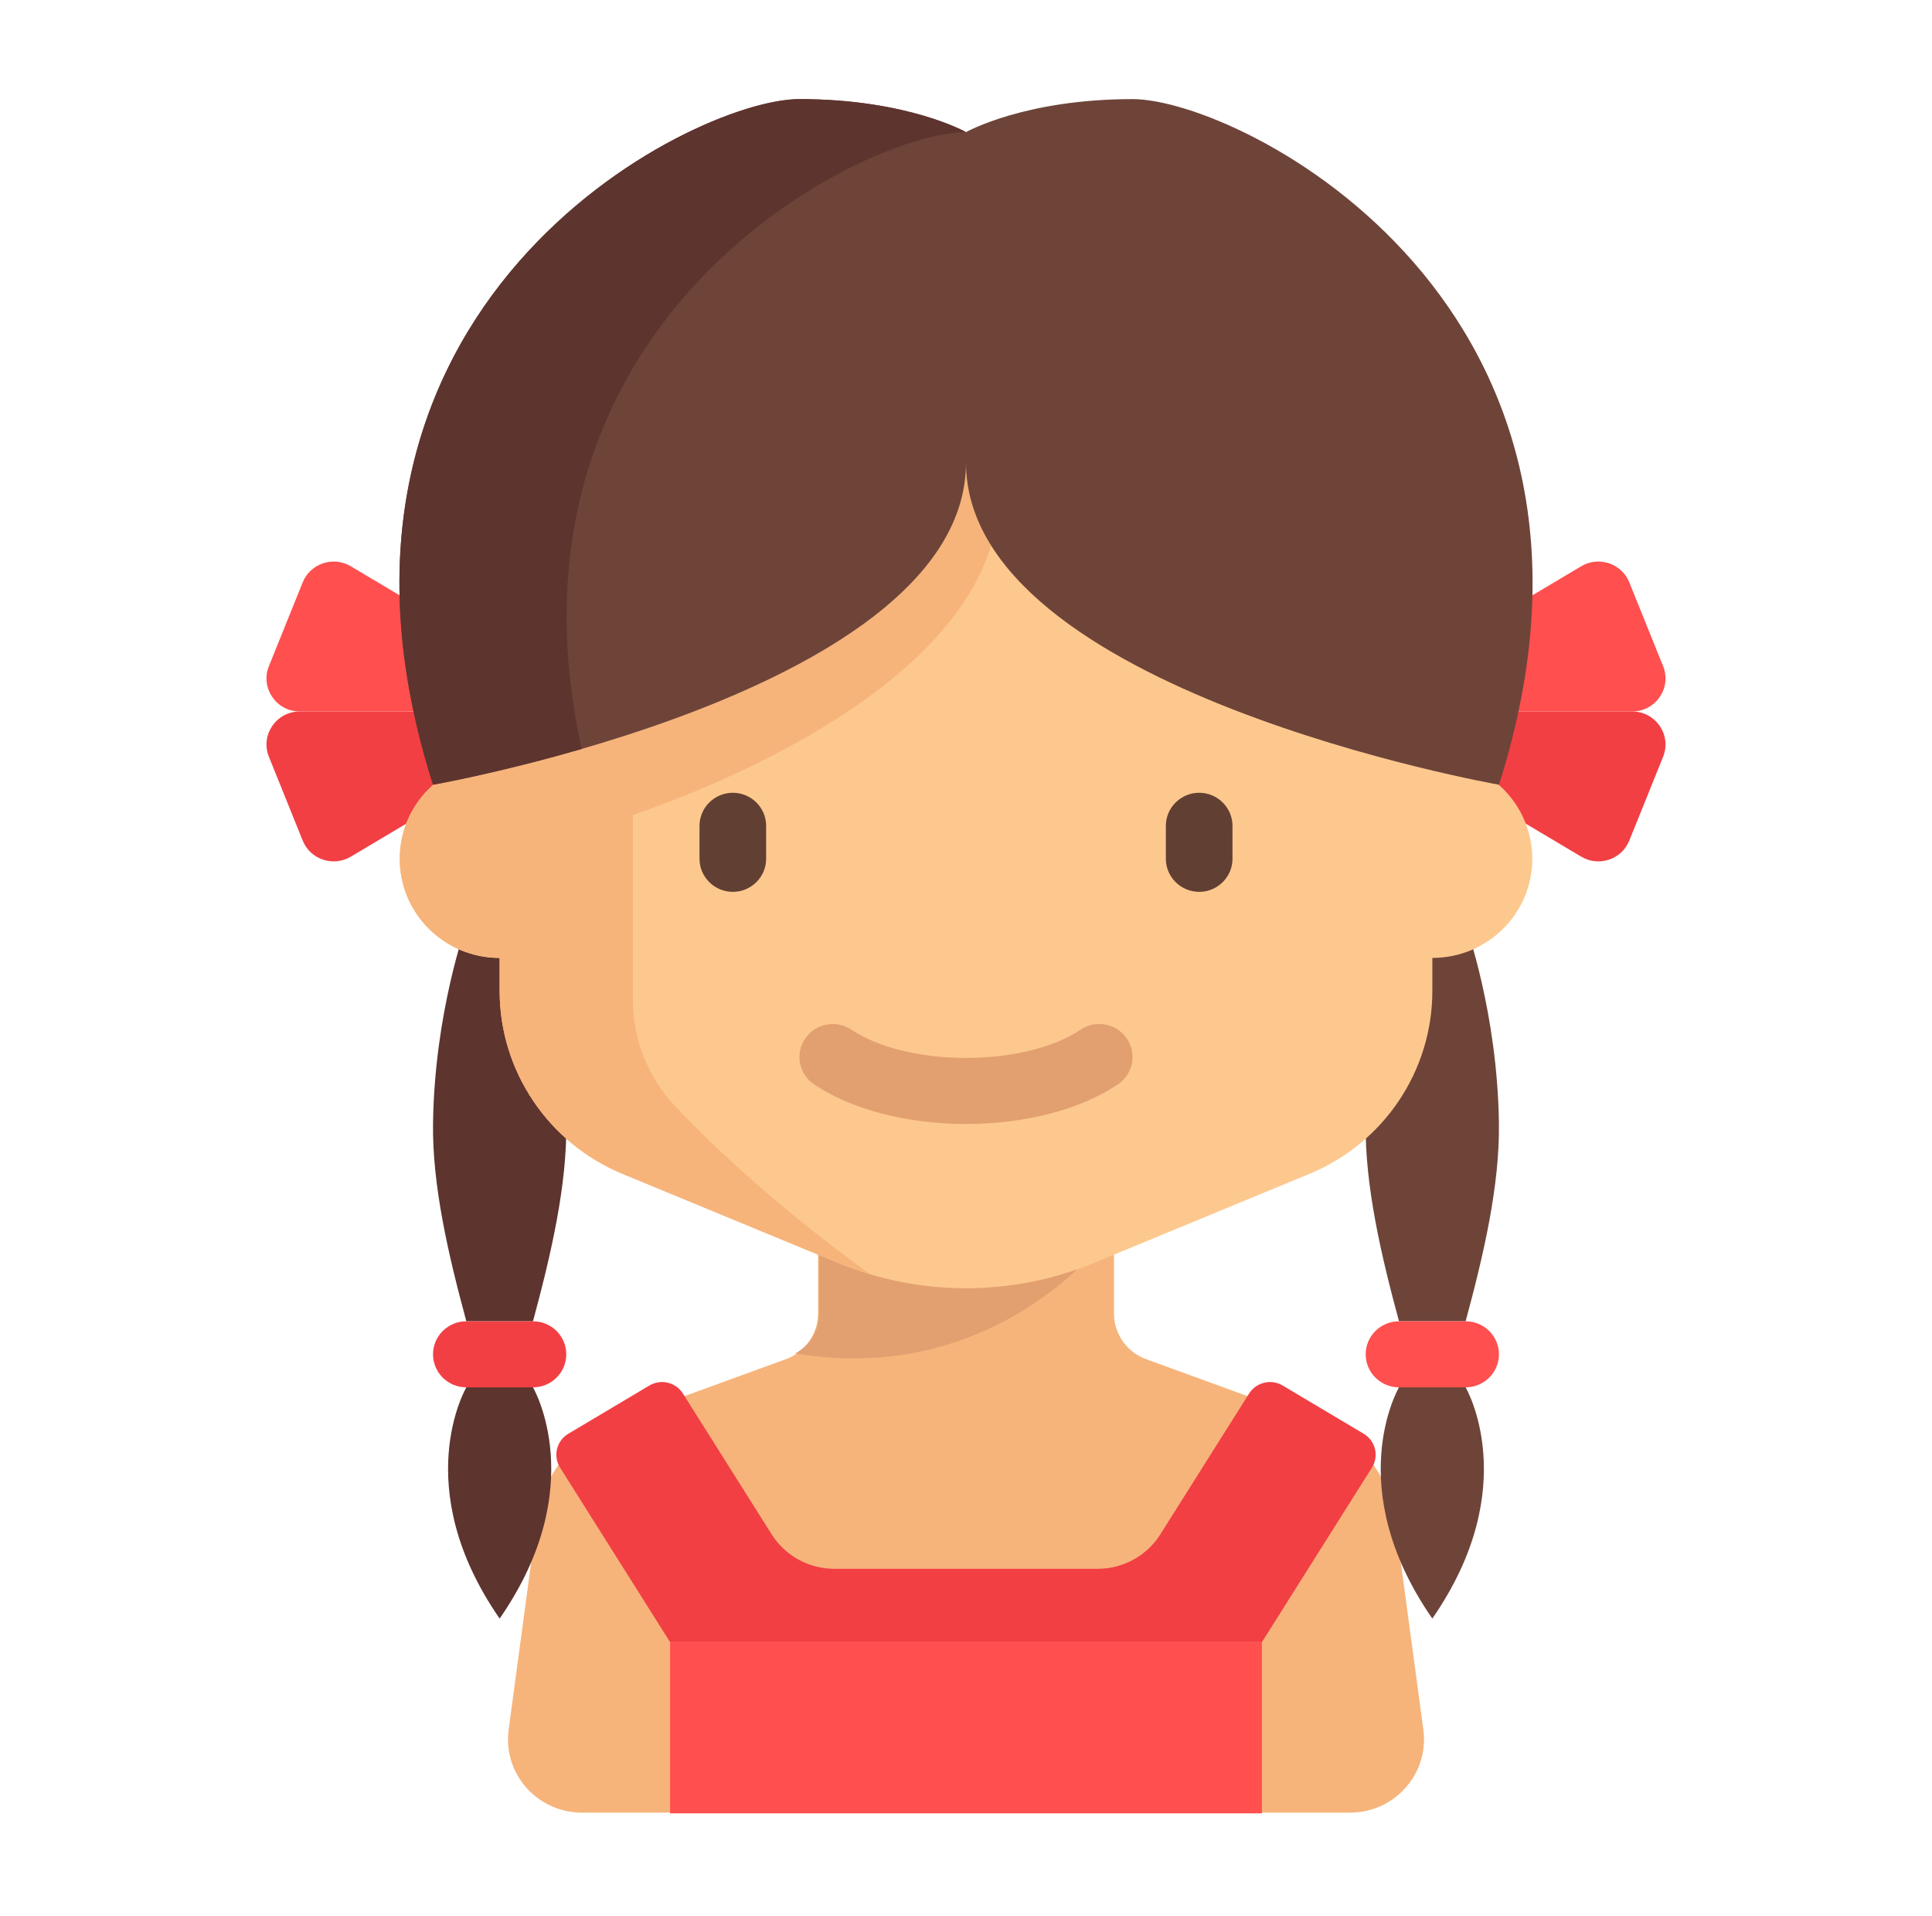 <svg width="118" height="117" viewBox="0 0 118 117" fill="none" xmlns="http://www.w3.org/2000/svg">
<path d="M86.934 105.631L85.204 92.784C84.835 90.041 82.962 87.726 80.34 86.771L70.096 83.038C68.866 82.632 68.037 81.492 68.037 80.208V75.398L74.524 72.721C77.892 71.332 80.085 68.073 80.085 64.46V62.969C82.581 62.969 84.604 60.966 84.604 58.495C84.604 56.023 82.581 54.02 80.085 54.02V51.037C80.085 46.919 76.714 40.597 72.555 40.597H45.445C41.286 40.597 37.915 46.919 37.915 51.037V54.02C35.419 54.02 33.396 56.023 33.396 58.495C33.396 60.966 35.419 62.969 37.915 62.969V64.46C37.915 68.073 40.108 71.331 43.475 72.721L49.963 75.398V80.208C49.963 81.492 49.134 82.632 47.904 83.038L37.66 86.771C35.038 87.726 33.165 90.041 32.796 92.784L31.066 105.631C30.705 108.313 32.812 110.696 35.545 110.696H82.455C85.188 110.696 87.295 108.313 86.934 105.631Z" fill="#F6B47B"/>
<path d="M67.392 75.815L50.024 72.116V80.288C50.024 81.286 49.447 82.165 48.573 82.656C60.712 84.692 67.392 75.815 67.392 75.815Z" fill="#E2A071"/>
<path d="M76.289 85.103L70.87 93.701C70.044 95.011 68.596 95.806 67.038 95.806H50.962C49.404 95.806 47.956 95.011 47.13 93.701L41.711 85.103C41.276 84.413 40.363 84.195 39.659 84.614L34.712 87.558C33.989 87.987 33.763 88.921 34.209 89.629L40.927 100.286H77.073L83.791 89.629C84.237 88.921 84.011 87.987 83.288 87.557L78.341 84.614C77.637 84.195 76.724 84.413 76.289 85.103Z" fill="#F23F44"/>
<path d="M77.073 100.286H40.927V110.74H77.073V100.286Z" fill="#FF4F4F"/>
<path d="M89.515 56.483H85.446C85.446 56.483 83.508 61.801 83.412 68.586C83.358 72.386 84.351 76.646 85.446 80.69H89.515C90.611 76.646 91.604 72.386 91.55 68.586C91.453 61.801 89.515 56.483 89.515 56.483Z" fill="#6E4439"/>
<path d="M32.552 56.483H28.483C28.483 56.483 26.545 61.801 26.448 68.586C26.394 72.386 27.387 76.646 28.483 80.69H32.552C33.647 76.646 34.64 72.386 34.586 68.586C34.49 61.801 32.552 56.483 32.552 56.483Z" fill="#5E342E"/>
<path d="M29.549 43.449H18.312C16.873 43.449 15.889 44.89 16.423 46.215L18.489 51.336C18.955 52.489 20.351 52.956 21.425 52.316L29.549 47.483V43.449Z" fill="#F23F44"/>
<path d="M29.549 43.449H18.312C16.873 43.449 15.889 42.008 16.423 40.682L18.489 35.562C18.955 34.409 20.351 33.942 21.425 34.581L29.549 39.414V43.449Z" fill="#FF4F4F"/>
<path d="M88.451 43.449H99.688C101.127 43.449 102.111 44.89 101.577 46.215L99.511 51.336C99.046 52.489 97.65 52.956 96.575 52.316L88.451 47.483V43.449Z" fill="#F23F44"/>
<path d="M88.451 43.449H99.688C101.127 43.449 102.111 42.008 101.577 40.682L99.511 35.562C99.046 34.409 97.65 33.942 96.575 34.581L88.451 39.414V43.449Z" fill="#FF4F4F"/>
<path d="M30.517 46.397C27.146 46.397 24.414 49.106 24.414 52.448C24.414 55.791 27.146 58.5 30.517 58.5V60.517C30.517 65.403 33.48 69.81 38.029 71.69L51.175 77.121C53.654 78.145 56.314 78.673 59 78.673C61.686 78.673 64.345 78.145 66.825 77.121L79.971 71.69C84.52 69.81 87.483 65.403 87.483 60.517V58.5C90.854 58.5 93.586 55.791 93.586 52.448C93.586 49.106 90.854 46.397 87.483 46.397V39.84C87.483 33.434 82.245 28.241 75.784 28.241H42.215C35.755 28.241 30.517 33.434 30.517 39.84V46.397Z" fill="#FDC88E"/>
<path d="M44.759 54.465C43.64 54.465 42.724 53.558 42.724 52.448V50.431C42.724 49.322 43.64 48.414 44.759 48.414C45.878 48.414 46.793 49.322 46.793 50.431V52.448C46.793 53.558 45.878 54.465 44.759 54.465Z" fill="#623F33"/>
<path d="M73.241 54.465C72.122 54.465 71.207 53.558 71.207 52.448V50.431C71.207 49.322 72.122 48.414 73.241 48.414C74.36 48.414 75.276 49.322 75.276 50.431V52.448C75.276 53.558 74.36 54.465 73.241 54.465Z" fill="#623F33"/>
<path d="M59 68.641C55.383 68.641 52 67.759 49.718 66.219C48.789 65.593 48.547 64.338 49.18 63.417C49.811 62.497 51.078 62.258 52.007 62.885C53.606 63.963 56.22 64.607 59 64.607C61.78 64.607 64.394 63.963 65.993 62.885C66.924 62.256 68.188 62.496 68.82 63.417C69.452 64.338 69.211 65.593 68.282 66.219C66.001 67.759 62.617 68.641 59 68.641Z" fill="#E2A071"/>
<path d="M30.517 46.397C27.146 46.397 24.414 49.106 24.414 52.448C24.414 55.791 27.146 58.5 30.517 58.5V60.517C30.517 65.403 33.48 69.81 38.029 71.69L51.174 77.121C51.818 77.386 52.474 77.615 53.139 77.814C47.33 73.6 43.463 69.916 41.197 67.508C39.549 65.755 38.655 63.443 38.655 61.046V49.772C44.479 47.757 60.825 41.136 61.035 30.259L58.491 27.737C58.491 27.737 57.389 42.194 30.517 46.397Z" fill="#F6B47B"/>
<path d="M69.172 6.052C62.56 6.052 59 8.069 59 8.069C59 8.069 55.44 6.052 48.828 6.052C42.216 6.052 17.123 18.673 26.448 47.923C26.448 47.923 59 42.194 59 28.241C59 42.194 91.552 47.923 91.552 47.923C100.877 18.673 75.784 6.052 69.172 6.052Z" fill="#6E4439"/>
<path d="M59 8.07V8.069C59 8.069 55.44 6.052 48.828 6.052C42.216 6.052 17.124 18.673 26.448 47.923C26.448 47.923 30.389 47.228 35.525 45.737C29.777 19.509 52.691 8.09 59 8.07Z" fill="#5E342E"/>
<path d="M32.552 84.724H28.483C27.359 84.724 26.448 83.821 26.448 82.707C26.448 81.593 27.359 80.69 28.483 80.69H32.552C33.675 80.69 34.586 81.593 34.586 82.707C34.586 83.821 33.675 84.724 32.552 84.724Z" fill="#F23F44"/>
<path d="M32.552 84.724C32.552 84.724 36.112 90.776 30.517 98.845C24.922 90.776 28.483 84.724 28.483 84.724" fill="#5E342E"/>
<path d="M85.446 84.724H89.515C90.639 84.724 91.55 83.821 91.55 82.707C91.55 81.593 90.639 80.69 89.515 80.69H85.446C84.323 80.69 83.412 81.593 83.412 82.707C83.412 83.821 84.323 84.724 85.446 84.724Z" fill="#FF4F4F"/>
<path d="M85.446 84.724C85.446 84.724 81.886 90.776 87.481 98.845C93.076 90.776 89.515 84.724 89.515 84.724" fill="#6E4439"/>
</svg>
